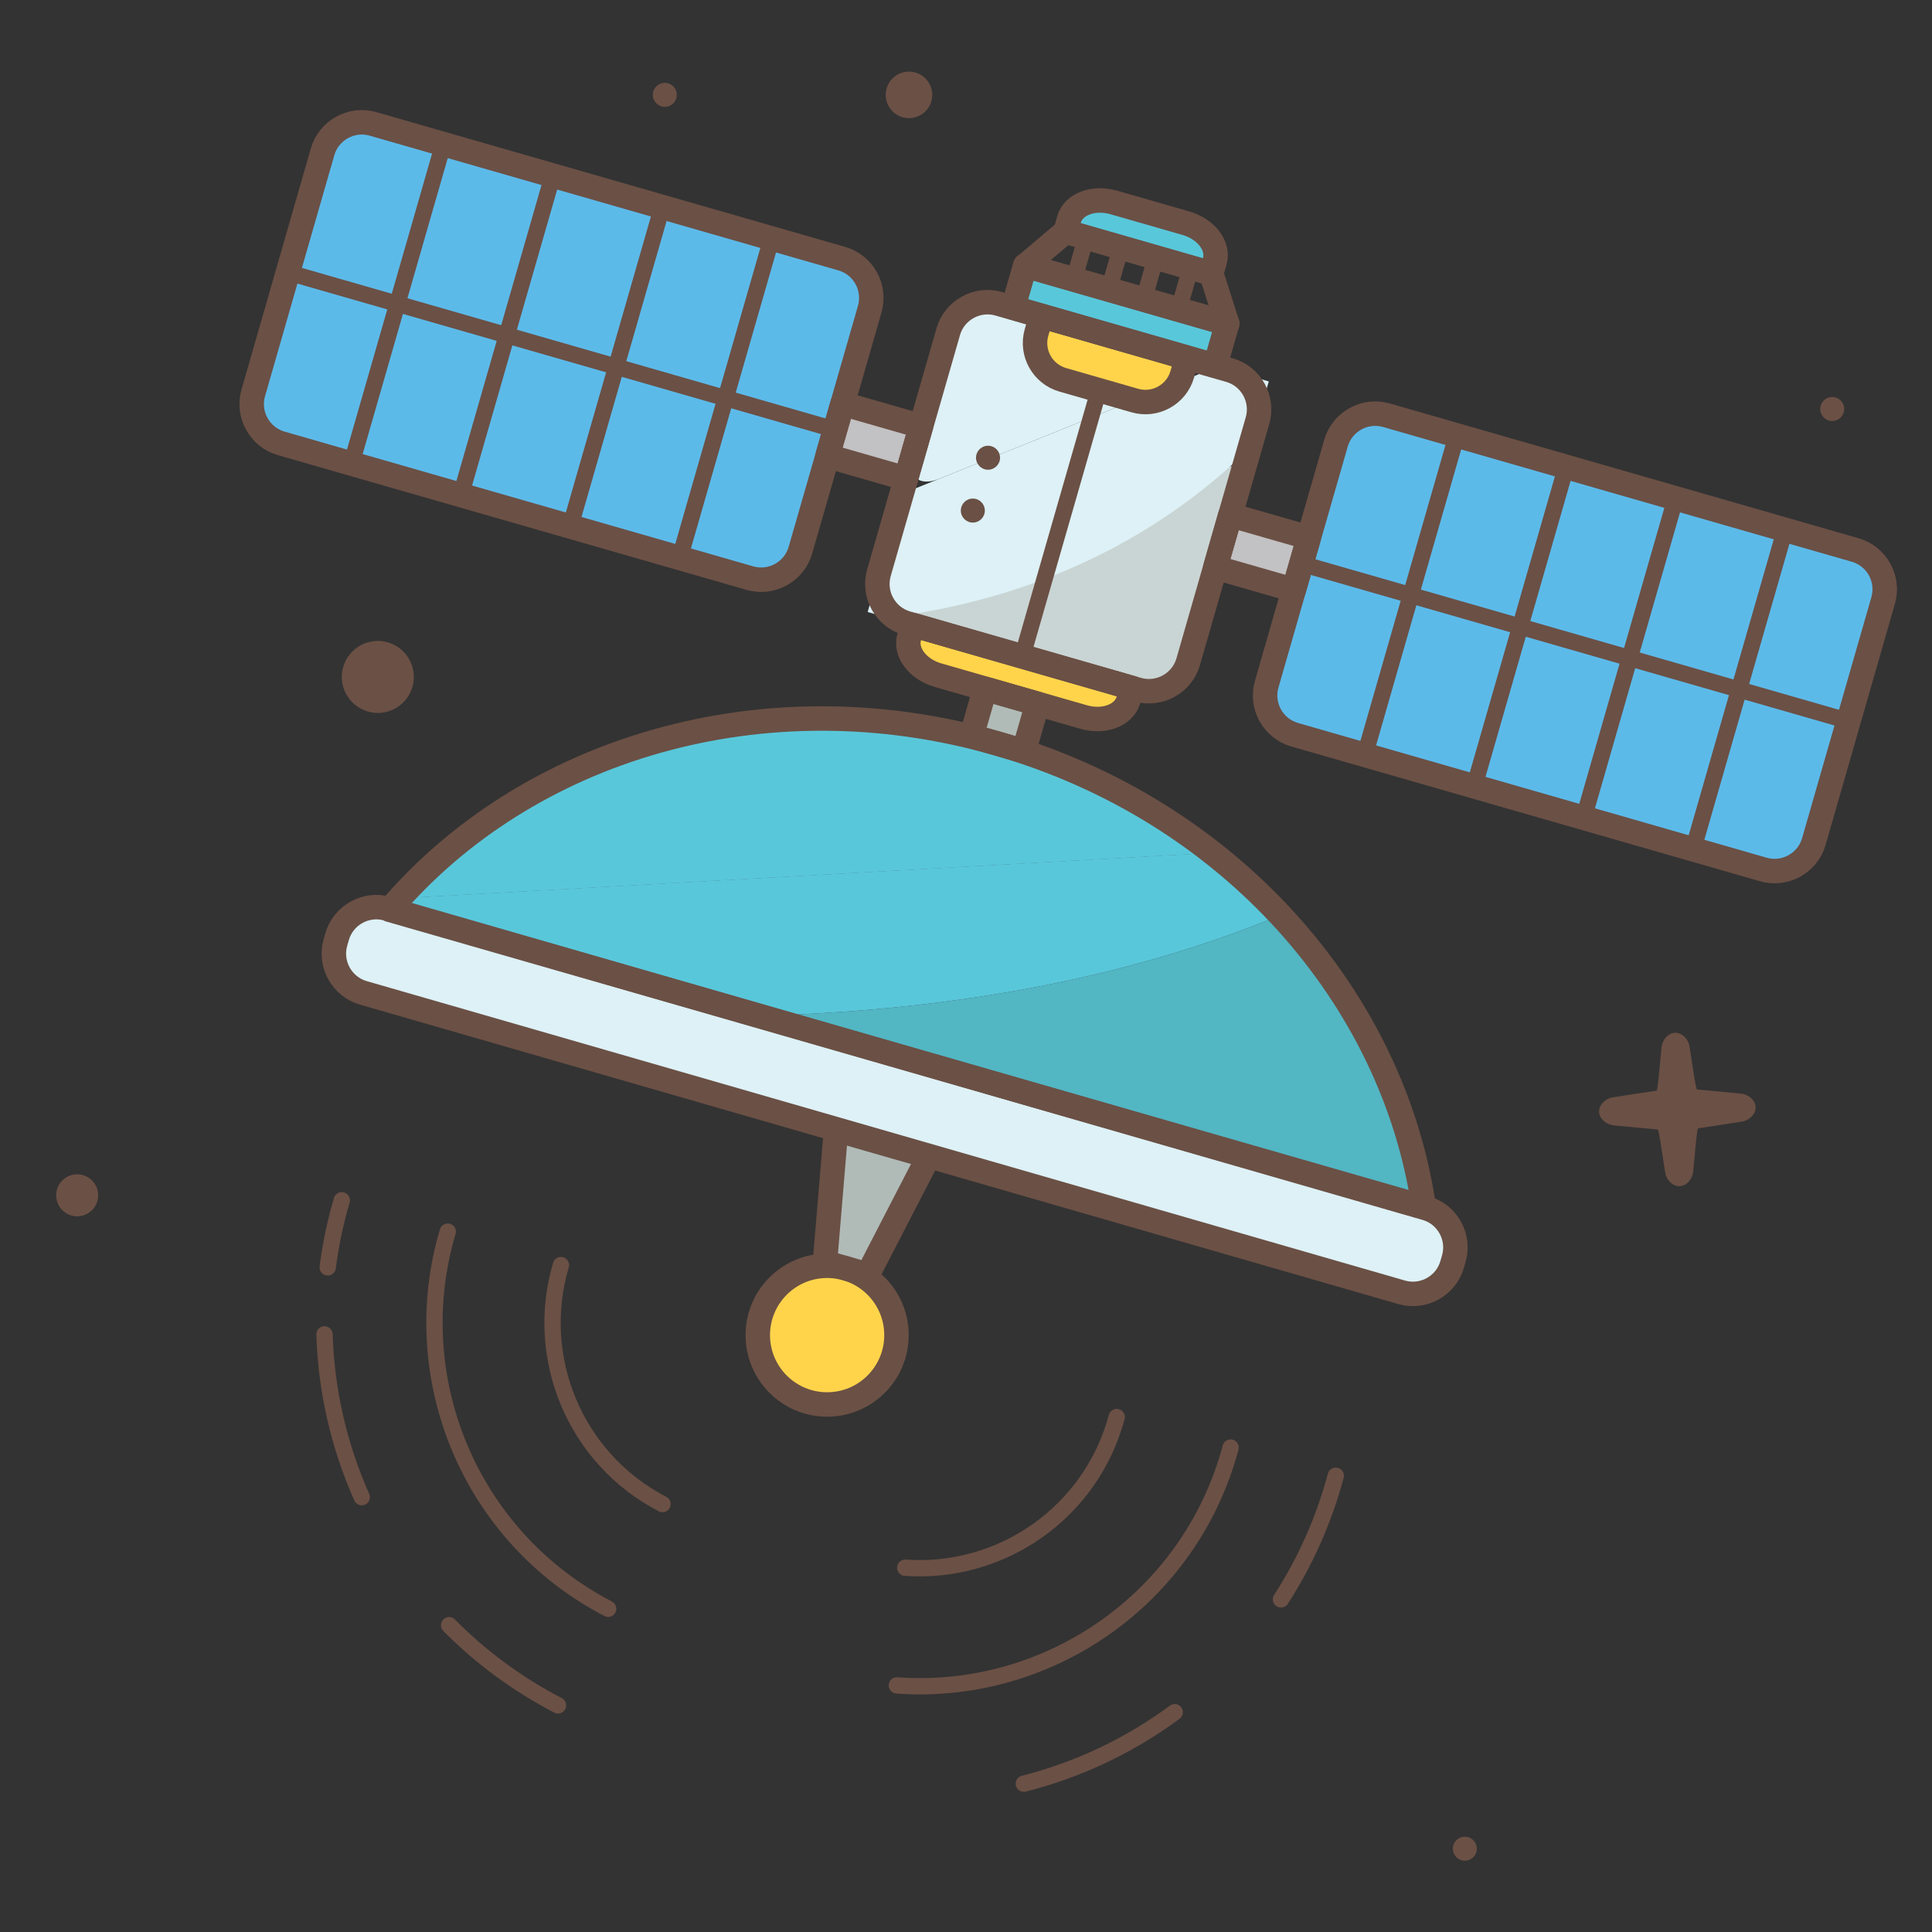 <?xml version="1.0" encoding="utf-8"?>
<!-- Generator: Adobe Illustrator 16.0.0, SVG Export Plug-In . SVG Version: 6.00 Build 0)  -->
<!DOCTYPE svg PUBLIC "-//W3C//DTD SVG 1.1//EN" "http://www.w3.org/Graphics/SVG/1.1/DTD/svg11.dtd">
<svg version="1.1" id="Layer_1" xmlns="http://www.w3.org/2000/svg" xmlns:xlink="http://www.w3.org/1999/xlink" x="0px" y="0px"
	 width="236.909px" height="236.91px" viewBox="0 0 236.909 236.91" style="enable-background:new 0 0 236.909 236.91;"
	 xml:space="preserve">
<rect x="0" y="0" width="236.909" height="236.91" fill="#333333" stroke="none"/>
<g>
	<path style="fill:#59C7DA;" d="M122.284,91.166c-27.946-8.035-56.352,0.258-73.265,18.978l99.623-5.572
		C141.112,98.664,132.224,94.023,122.284,91.166z"/>
	<path style="fill:#59C7DA;" d="M122.284,91.166c-27.946-8.035-56.352,0.258-73.265,18.978l99.623-5.572
		C141.112,98.664,132.224,94.023,122.284,91.166z"/>
	<path style="fill:#52B6C3;" d="M174.59,148.017c-1.91-13.17-8.129-25.652-17.609-35.796c-20.314,8.438-42.68,11.782-63.961,12.345
		L174.59,148.017z"/>
	<path style="fill:#59C7DA;" d="M93.02,124.566c21.281-0.563,43.646-3.907,63.961-12.345c-2.551-2.729-5.333-5.292-8.338-7.65
		l-99.623,5.572c-0.421,0.467-0.843,0.935-1.249,1.414L93.02,124.566z"/>
</g>
<rect x="120.1" y="84.925" transform="matrix(-0.276 0.961 -0.961 -0.276 241.973 -5.671)" style="fill:#B0BBB7;" width="6.042" height="6.675"/>
<polygon style="fill:#B0BBB7;" points="101.158,154.791 102.515,138.533 113.88,141.8 106.395,156.297 "/>
<circle style="fill:#FFD44B;" cx="101.426" cy="163.718" r="8.504"/>
<g>
	<path style="fill:#DDF1F6;" d="M174.855,148.15c2.642,0.762,4.181,3.548,3.418,6.19l-0.205,0.711
		c-0.762,2.642-3.547,4.181-6.189,3.418L44.553,121.75c-2.642-0.762-4.181-3.548-3.418-6.19l0.204-0.711
		c0.763-2.642,3.548-4.181,6.19-3.418L174.855,148.15z"/>
</g>
<path style="fill:#59C7DA;" d="M148.529,33.529l0.434-1.509c0.53-1.845-1.062-3.938-3.538-4.65l-8.862-2.547
	c-2.478-0.712-4.938,0.215-5.468,2.061l-0.434,1.509L148.529,33.529z"/>
<rect x="124.472" y="36.035" transform="matrix(0.961 0.276 -0.276 0.961 16.047 -36.443)" style="fill:#59C7DA;" width="25.78" height="5.388"/>
<rect x="102.189" y="50.789" transform="matrix(0.961 0.276 -0.276 0.961 19.126 -27.509)" style="fill:#C2C1C3;" width="10.018" height="6.676"/>
<rect x="149.742" y="64.46" transform="matrix(0.961 0.276 -0.276 0.961 24.753 -40.114)" style="fill:#C2C1C3;" width="10.018" height="6.676"/>
<g>
	<g>
		<path style="fill:#DDF1F6;" d="M122.465,37.249c-2.644-0.76-5.428,0.781-6.188,3.424l-4.339,15.096
			c-0.76,2.643,0.705,3.964,3.256,2.937l29.464-11.874c2.551-1.028,2.476-2.49-0.168-3.25L122.465,37.249z"/>
	</g>
	<g>
		<path style="fill:#C9D5D4;" d="M151.846,59.774c0.76-2.643-0.389-3.417-2.553-1.72l-35.739,16.078
			c-2.604,0.884-2.572,2.229,0.071,2.989l25.891,7.444c2.644,0.76,5.428-0.781,6.188-3.424L151.846,59.774z"/>
	</g>
	<path style="fill:#DDF1F6;" d="M153.228,54.969l2.356-8.199l-6.288-1.808l-38.739,15.611l-4.16,14.47l2.423,0.697
		C130.153,73.062,144.368,63.666,153.228,54.969z"/>
</g>
<path style="fill:#FFD44B;" d="M145.551,43.886l-0.582,2.026c-0.712,2.477-3.321,3.92-5.798,3.208l-8.861-2.548
	c-2.479-0.712-3.921-3.321-3.209-5.797l0.583-2.026L145.551,43.886z"/>
<path style="fill:#FFD44B;" d="M111.918,76.631l-0.434,1.51c-0.531,1.846,1.061,3.938,3.537,4.65l17.868,5.137
	c2.478,0.712,4.938-0.215,5.468-2.062l0.435-1.509L111.918,76.631z"/>
<path style="fill:#5CBAE9;" d="M98.15,67.47c-0.76,2.643-3.543,4.184-6.187,3.424L34.479,54.368
	c-2.643-0.76-4.184-3.543-3.424-6.187l8.5-29.565c0.76-2.643,3.544-4.184,6.187-3.424l57.485,16.526
	c2.643,0.76,4.184,3.544,3.424,6.187L98.15,67.47z"/>
<path style="fill:#5CBAE9;" d="M222.42,103.196c-0.76,2.643-3.544,4.184-6.187,3.424l-57.485-16.526
	c-2.643-0.76-4.184-3.543-3.424-6.187l8.5-29.565c0.76-2.643,3.544-4.184,6.187-3.424l57.485,16.526
	c2.643,0.76,4.184,3.544,3.424,6.187L222.42,103.196z"/>
<path style="fill:none;stroke:#6B5045;stroke-width:3;stroke-linecap:round;stroke-linejoin:round;stroke-miterlimit:10;" d="
	M98.15,67.47c-0.76,2.643-3.543,4.184-6.187,3.424L34.479,54.368c-2.643-0.76-4.184-3.543-3.424-6.187l8.5-29.565
	c0.76-2.643,3.544-4.184,6.187-3.424l57.485,16.526c2.643,0.76,4.184,3.544,3.424,6.187L98.15,67.47z"/>
<g>
	<path style="fill:none;stroke:#6B5045;stroke-width:2;stroke-linecap:round;stroke-linejoin:round;stroke-miterlimit:10;" d="
		M222.42,103.197c-0.76,2.643-3.544,4.184-6.188,3.424l-57.484-16.527c-2.644-0.76-4.184-3.544-3.424-6.187l8.499-29.565
		c0.76-2.643,3.544-4.184,6.188-3.424l57.484,16.527c2.644,0.76,4.184,3.544,3.424,6.187L222.42,103.197z"/>
</g>
<g>
	<path style="fill:none;stroke:#6B5045;stroke-width:3;stroke-linecap:round;stroke-linejoin:round;stroke-miterlimit:10;" d="
		M150.778,45.389c2.644,0.76,4.184,3.544,3.424,6.187l-8.499,29.566c-0.76,2.643-3.544,4.184-6.188,3.424l-28.313-8.141
		c-2.644-0.76-4.184-3.544-3.424-6.187l8.499-29.565c0.76-2.643,3.544-4.184,6.188-3.424L150.778,45.389z"/>
</g>
<g>
	<path style="fill:none;stroke:#6B5045;stroke-width:3;stroke-linecap:round;stroke-linejoin:round;stroke-miterlimit:10;" d="
		M174.855,148.15c2.642,0.762,4.181,3.548,3.418,6.19l-0.205,0.711c-0.762,2.642-3.547,4.181-6.189,3.418L44.553,121.75
		c-2.642-0.762-4.181-3.548-3.418-6.19l0.204-0.711c0.763-2.642,3.548-4.181,6.19-3.418L174.855,148.15z"/>
</g>
<path style="fill:none;stroke:#6B5045;stroke-width:3;stroke-linecap:round;stroke-linejoin:round;stroke-miterlimit:10;" d="
	M145.551,43.886l-0.582,2.026c-0.712,2.477-3.321,3.92-5.798,3.208l-8.861-2.548c-2.479-0.712-3.921-3.321-3.209-5.797l0.583-2.026
	L145.551,43.886z"/>
<path style="fill:none;stroke:#6B5045;stroke-width:3;stroke-linecap:round;stroke-linejoin:round;stroke-miterlimit:10;" d="
	M148.529,33.529l0.434-1.509c0.53-1.845-1.062-3.938-3.538-4.65l-8.862-2.547c-2.478-0.712-4.938,0.215-5.468,2.061l-0.434,1.509
	L148.529,33.529z"/>
<path style="fill:none;stroke:#6B5045;stroke-width:3;stroke-linecap:round;stroke-linejoin:round;stroke-miterlimit:10;" d="
	M111.918,76.631l-0.434,1.51c-0.531,1.846,1.061,3.938,3.537,4.65l17.868,5.137c2.478,0.712,4.938-0.215,5.468-2.062l0.435-1.509
	L111.918,76.631z"/>
<line style="fill:none;stroke:#6B5045;stroke-width:2;stroke-linecap:round;stroke-linejoin:round;stroke-miterlimit:10;" x1="35.305" y1="33.399" x2="102.4" y2="52.688"/>
<line style="fill:none;stroke:#6B5045;stroke-width:2;stroke-linecap:round;stroke-linejoin:round;stroke-miterlimit:10;" x1="54.356" y1="17.669" x2="43.094" y2="56.845"/>
<line style="fill:none;stroke:#6B5045;stroke-width:2;stroke-linecap:round;stroke-linejoin:round;stroke-miterlimit:10;" x1="67.775" y1="21.526" x2="56.512" y2="60.702"/>
<line style="fill:none;stroke:#6B5045;stroke-width:2;stroke-linecap:round;stroke-linejoin:round;stroke-miterlimit:10;" x1="81.192" y1="25.384" x2="69.93" y2="64.56"/>
<line style="fill:none;stroke:#6B5045;stroke-width:2;stroke-linecap:round;stroke-linejoin:round;stroke-miterlimit:10;" x1="94.611" y1="29.242" x2="83.349" y2="68.417"/>
<path style="fill:none;stroke:#6B5045;stroke-width:3;stroke-linecap:round;stroke-linejoin:round;stroke-miterlimit:10;" d="
	M222.42,103.196c-0.76,2.643-3.544,4.184-6.187,3.424l-57.485-16.526c-2.643-0.76-4.184-3.543-3.424-6.187l8.5-29.565
	c0.76-2.643,3.544-4.184,6.187-3.424l57.485,16.526c2.643,0.76,4.184,3.544,3.424,6.187L222.42,103.196z"/>
<line style="fill:none;stroke:#6B5045;stroke-width:2;stroke-linecap:round;stroke-linejoin:round;stroke-miterlimit:10;" x1="159.574" y1="69.125" x2="226.67" y2="88.415"/>
<line style="fill:none;stroke:#6B5045;stroke-width:2;stroke-linecap:round;stroke-linejoin:round;stroke-miterlimit:10;" x1="178.626" y1="53.395" x2="167.363" y2="92.571"/>
<line style="fill:none;stroke:#6B5045;stroke-width:2;stroke-linecap:round;stroke-linejoin:round;stroke-miterlimit:10;" x1="192.044" y1="57.252" x2="180.781" y2="96.428"/>
<line style="fill:none;stroke:#6B5045;stroke-width:2;stroke-linecap:round;stroke-linejoin:round;stroke-miterlimit:10;" x1="205.463" y1="61.11" x2="194.2" y2="100.286"/>
<line style="fill:none;stroke:#6B5045;stroke-width:2;stroke-linecap:round;stroke-linejoin:round;stroke-miterlimit:10;" x1="218.88" y1="64.967" x2="207.617" y2="104.144"/>
<line style="fill:none;stroke:#6B5045;stroke-width:2;stroke-linecap:round;stroke-linejoin:round;stroke-miterlimit:10;" x1="134.741" y1="47.848" x2="125.355" y2="80.494"/>
<rect x="124.472" y="36.035" transform="matrix(0.961 0.276 -0.276 0.961 16.047 -36.443)" style="fill:none;stroke:#6B5045;stroke-width:3;stroke-linecap:round;stroke-linejoin:round;stroke-miterlimit:10;" width="25.78" height="5.388"/>
<polygon style="fill:none;stroke:#6B5045;stroke-width:3;stroke-linecap:round;stroke-linejoin:round;stroke-miterlimit:10;" points="
	148.529,33.529 130.661,28.392 125.718,32.578 150.494,39.701 "/>
<g>
	
		<line style="fill:none;stroke:#6B5045;stroke-width:2;stroke-linecap:round;stroke-linejoin:round;stroke-miterlimit:10;" x1="133.178" y1="29.116" x2="131.689" y2="34.294"/>
	
		<line style="fill:none;stroke:#6B5045;stroke-width:2;stroke-linecap:round;stroke-linejoin:round;stroke-miterlimit:10;" x1="137.456" y1="30.346" x2="135.967" y2="35.524"/>
	
		<line style="fill:none;stroke:#6B5045;stroke-width:2;stroke-linecap:round;stroke-linejoin:round;stroke-miterlimit:10;" x1="141.734" y1="31.576" x2="140.246" y2="36.754"/>
	
		<line style="fill:none;stroke:#6B5045;stroke-width:2;stroke-linecap:round;stroke-linejoin:round;stroke-miterlimit:10;" x1="146.013" y1="32.806" x2="144.523" y2="37.984"/>
</g>
<rect x="102.189" y="50.789" transform="matrix(0.961 0.276 -0.276 0.961 19.126 -27.509)" style="fill:none;stroke:#6B5045;stroke-width:3;stroke-linecap:round;stroke-linejoin:round;stroke-miterlimit:10;" width="10.018" height="6.676"/>
<rect x="149.742" y="64.46" transform="matrix(0.961 0.276 -0.276 0.961 24.753 -40.114)" style="fill:none;stroke:#6B5045;stroke-width:3;stroke-linecap:round;stroke-linejoin:round;stroke-miterlimit:10;" width="10.018" height="6.676"/>
<rect x="120.1" y="84.925" transform="matrix(-0.276 0.961 -0.961 -0.276 241.973 -5.671)" style="fill:none;stroke:#6B5045;stroke-width:3;stroke-linecap:round;stroke-linejoin:round;stroke-miterlimit:10;" width="6.042" height="6.675"/>
<polygon style="fill:none;stroke:#6B5045;stroke-width:3;stroke-linecap:round;stroke-linejoin:round;stroke-miterlimit:10;" points="
	101.158,154.791 102.515,138.533 113.88,141.8 106.395,156.297 "/>
<circle style="fill:#6B5045;" cx="121.156" cy="56.129" r="1.472"/>
<path style="fill:#6B5045;" d="M50.574,84.229c0.674-2.344-0.684-4.791-3.023-5.463c-2.342-0.674-4.792,0.678-5.466,3.022
	c-0.673,2.342,0.684,4.79,3.026,5.464C47.451,87.925,49.901,86.572,50.574,84.229z"/>
<circle style="fill:#6B5045;" cx="179.623" cy="226.696" r="1.472"/>
<circle style="fill:#6B5045;" cx="9.463" cy="146.575" r="2.576"/>
<circle style="fill:#6B5045;" cx="224.671" cy="50.152" r="1.472"/>
<path style="fill:#6B5045;" d="M114.204,12.422c0.436-1.515-0.442-3.096-1.954-3.531c-1.513-0.435-3.096,0.438-3.531,1.954
	c-0.436,1.514,0.441,3.096,1.955,3.53C112.186,14.811,113.769,13.936,114.204,12.422z"/>
<circle style="fill:#6B5045;" cx="81.521" cy="11.631" r="1.472"/>
<circle style="fill:#6B5045;" cx="119.292" cy="62.609" r="1.472"/>
<path style="fill:none;stroke:#6B5045;stroke-width:3;stroke-linecap:round;stroke-linejoin:round;stroke-miterlimit:10;" d="
	M174.59,148.017L47.771,111.558c16.739-19.716,45.87-28.626,74.514-20.392C150.927,99.4,170.876,122.421,174.59,148.017z"/>
<circle style="fill:none;stroke:#6B5045;stroke-width:3;stroke-linecap:round;stroke-linejoin:round;stroke-miterlimit:10;" cx="101.426" cy="163.718" r="8.504"/>
<path style="fill:none;stroke:#6B5045;stroke-width:2;stroke-linecap:round;stroke-linejoin:round;stroke-miterlimit:10;" d="
	M81.241,184.434c-10.815-5.616-15.808-18.035-12.457-29.302"/>
<path style="fill:none;stroke:#6B5045;stroke-width:2;stroke-linecap:round;stroke-linejoin:round;stroke-miterlimit:10;" d="
	M74.576,197.271c-17.082-8.87-24.964-28.469-19.671-46.245"/>
<path style="fill:none;stroke:#6B5045;stroke-width:2;stroke-linecap:round;stroke-linejoin:round;stroke-miterlimit:10;" d="
	M40.187,155.408c0.349-2.759,0.922-5.508,1.726-8.226"/>
<path style="fill:none;stroke:#6B5045;stroke-width:2;stroke-linecap:round;stroke-linejoin:round;stroke-miterlimit:10;" d="
	M44.36,183.589c-2.792-6.275-4.358-13.06-4.569-19.961"/>
<path style="fill:none;stroke:#6B5045;stroke-width:2;stroke-linecap:round;stroke-linejoin:round;stroke-miterlimit:10;" d="
	M68.425,209.118c-5.072-2.635-9.544-5.972-13.354-9.829"/>
<path style="fill:none;stroke:#6B5045;stroke-width:2;stroke-linecap:round;stroke-linejoin:round;stroke-miterlimit:10;" d="
	M136.934,173.763c-3.154,11.771-14.207,19.321-25.932,18.476"/>
<path style="fill:none;stroke:#6B5045;stroke-width:2;stroke-linecap:round;stroke-linejoin:round;stroke-miterlimit:10;" d="
	M150.904,177.507c-4.983,18.591-22.425,30.508-40.925,29.167"/>
<path style="fill:none;stroke:#6B5045;stroke-width:2;stroke-linecap:round;stroke-linejoin:round;stroke-miterlimit:10;" d="
	M144.051,209.959c-5.525,4.079-11.816,7.07-18.508,8.761"/>
<path style="fill:none;stroke:#6B5045;stroke-width:2;stroke-linecap:round;stroke-linejoin:round;stroke-miterlimit:10;" d="
	M163.797,180.963c-1.479,5.521-3.776,10.604-6.72,15.157"/>
<g>
	<path style="fill:#6B5045;" d="M203.278,138.499c0.053-0.001,0.216,0.779,0.364,1.735l0.546,3.529
		c0.147,0.956,0.942,1.718,1.768,1.694s1.575-0.831,1.668-1.793l0.339-3.555c0.092-0.963,0.209-1.752,0.263-1.753
		c0.051-0.001,0.877-0.123,1.833-0.271l3.529-0.546c0.956-0.147,1.718-0.943,1.694-1.768c-0.024-0.825-0.831-1.574-1.794-1.667
		l-3.556-0.339c-0.963-0.092-1.794-0.167-1.846-0.165c-0.053,0.001-0.216-0.78-0.364-1.735l-0.545-3.529
		c-0.147-0.956-0.943-1.718-1.769-1.694s-1.574,0.831-1.667,1.793l-0.34,3.555c-0.092,0.963-0.209,1.752-0.263,1.753
		c-0.051,0.002-0.877,0.124-1.832,0.272l-3.529,0.545c-0.956,0.148-1.718,0.943-1.694,1.769c0.024,0.825,0.831,1.574,1.794,1.667
		l3.556,0.339C202.396,138.426,203.227,138.5,203.278,138.499z"/>
</g>
</svg>
